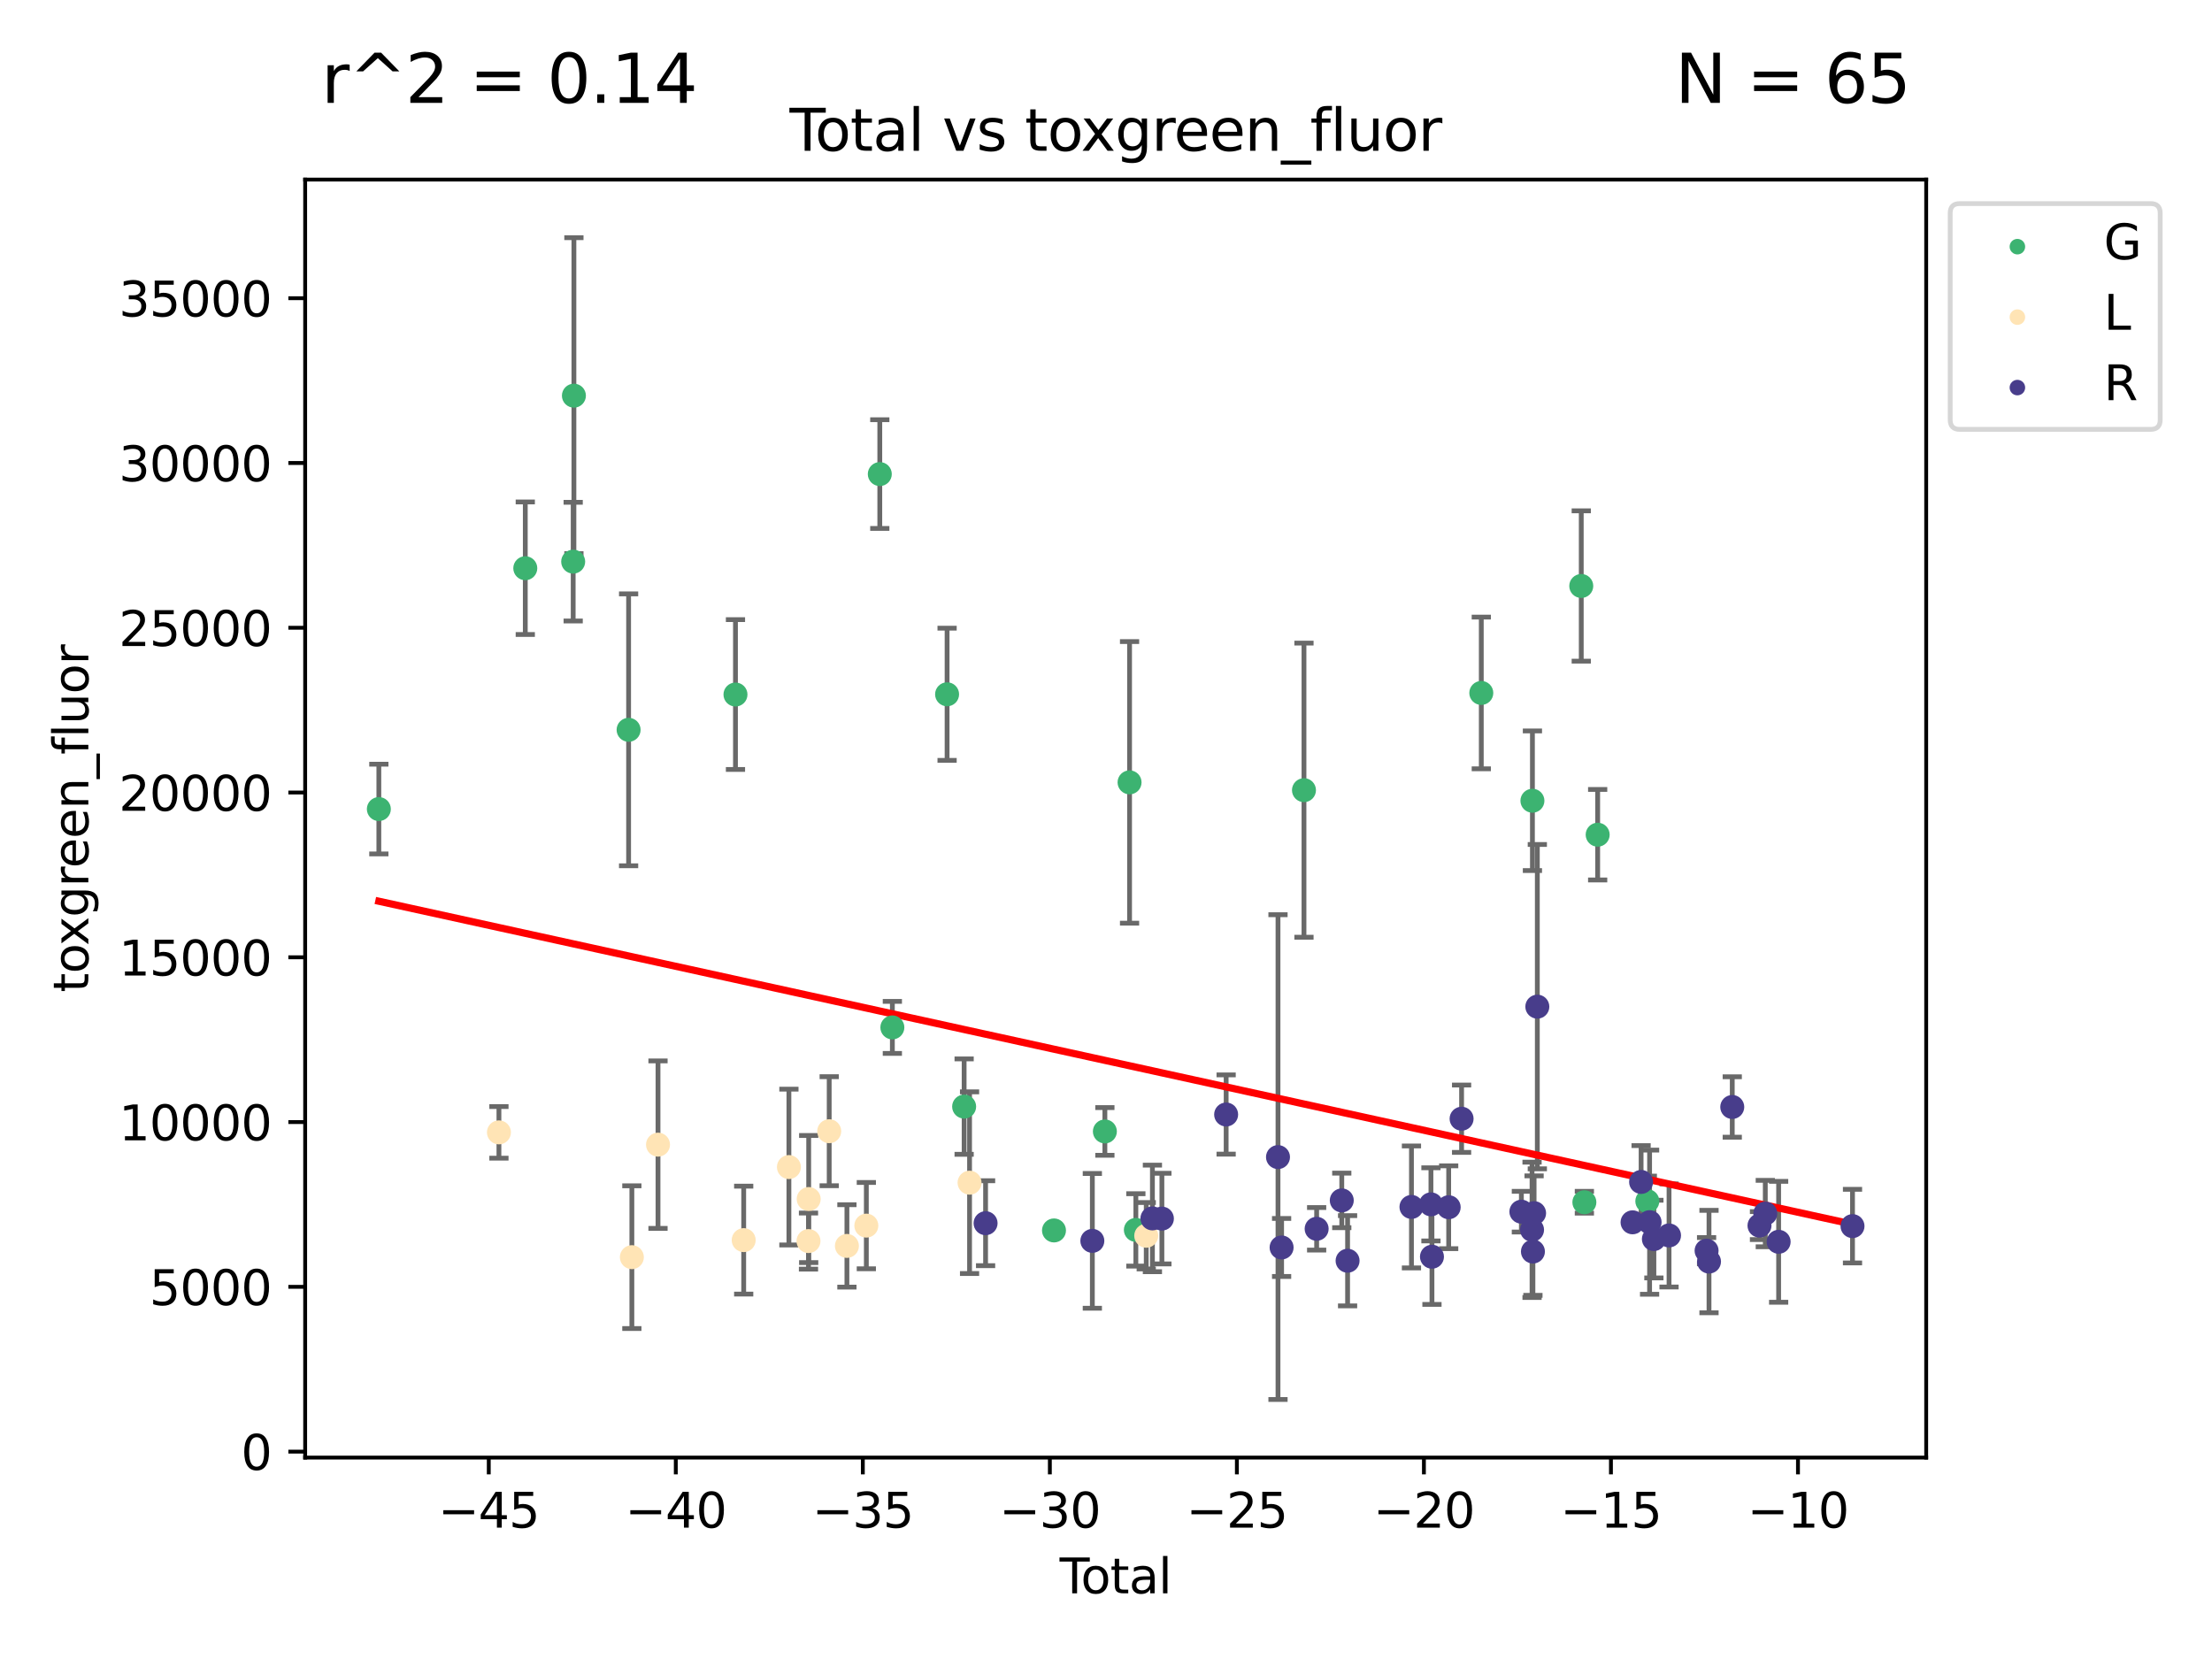 <?xml version="1.0" encoding="utf-8" standalone="no"?>
<!DOCTYPE svg PUBLIC "-//W3C//DTD SVG 1.1//EN"
  "http://www.w3.org/Graphics/SVG/1.1/DTD/svg11.dtd">
<svg xmlns:xlink="http://www.w3.org/1999/xlink" width="460.8pt" height="345.6pt" viewBox="0 0 460.8 345.6" xmlns="http://www.w3.org/2000/svg" version="1.1">
 <defs>
  <style type="text/css">*{stroke-linejoin: round; stroke-linecap: butt}</style>
 </defs>
 <g id="figure_1">
  <g id="patch_1">
   <path d="M 0 345.6 
L 460.8 345.6 
L 460.8 0 
L 0 0 
z
" style="fill: #ffffff"/>
  </g>
  <g id="axes_1">
   <g id="patch_2">
    <path d="M 63.571 303.64 
L 401.26 303.64 
L 401.26 37.411 
L 63.571 37.411 
z
" style="fill: #ffffff"/>
   </g>
   <g id="PathCollection_1">
    <defs>
     <path id="me79bb0716b" d="M 0 1.118 
C 0.297 1.118 0.581 1 0.791 0.791 
C 1 0.581 1.118 0.297 1.118 0 
C 1.118 -0.297 1 -0.581 0.791 -0.791 
C 0.581 -1 0.297 -1.118 0 -1.118 
C -0.297 -1.118 -0.581 -1 -0.791 -0.791 
C -1 -0.581 -1.118 -0.297 -1.118 0 
C -1.118 0.297 -1 0.581 -0.791 0.791 
C -0.581 1 -0.297 1.118 0 1.118 
z
" style="stroke: #3cb371"/>
    </defs>
    <g clip-path="url(#pc633eb894c)">
     <use xlink:href="#me79bb0716b" x="78.921" y="168.543" style="fill: #3cb371; stroke: #3cb371"/>
     <use xlink:href="#me79bb0716b" x="109.427" y="118.372" style="fill: #3cb371; stroke: #3cb371"/>
     <use xlink:href="#me79bb0716b" x="119.404" y="116.998" style="fill: #3cb371; stroke: #3cb371"/>
     <use xlink:href="#me79bb0716b" x="119.556" y="82.424" style="fill: #3cb371; stroke: #3cb371"/>
     <use xlink:href="#me79bb0716b" x="130.95" y="152.034" style="fill: #3cb371; stroke: #3cb371"/>
     <use xlink:href="#me79bb0716b" x="153.212" y="144.683" style="fill: #3cb371; stroke: #3cb371"/>
     <use xlink:href="#me79bb0716b" x="183.277" y="98.758" style="fill: #3cb371; stroke: #3cb371"/>
     <use xlink:href="#me79bb0716b" x="185.895" y="214.027" style="fill: #3cb371; stroke: #3cb371"/>
     <use xlink:href="#me79bb0716b" x="197.296" y="144.633" style="fill: #3cb371; stroke: #3cb371"/>
     <use xlink:href="#me79bb0716b" x="200.847" y="230.524" style="fill: #3cb371; stroke: #3cb371"/>
     <use xlink:href="#me79bb0716b" x="219.565" y="256.323" style="fill: #3cb371; stroke: #3cb371"/>
     <use xlink:href="#me79bb0716b" x="230.166" y="235.699" style="fill: #3cb371; stroke: #3cb371"/>
     <use xlink:href="#me79bb0716b" x="235.308" y="162.98" style="fill: #3cb371; stroke: #3cb371"/>
     <use xlink:href="#me79bb0716b" x="236.621" y="256.212" style="fill: #3cb371; stroke: #3cb371"/>
     <use xlink:href="#me79bb0716b" x="271.641" y="164.607" style="fill: #3cb371; stroke: #3cb371"/>
     <use xlink:href="#me79bb0716b" x="308.58" y="144.354" style="fill: #3cb371; stroke: #3cb371"/>
     <use xlink:href="#me79bb0716b" x="319.232" y="166.808" style="fill: #3cb371; stroke: #3cb371"/>
     <use xlink:href="#me79bb0716b" x="329.405" y="122.07" style="fill: #3cb371; stroke: #3cb371"/>
     <use xlink:href="#me79bb0716b" x="330.054" y="250.45" style="fill: #3cb371; stroke: #3cb371"/>
     <use xlink:href="#me79bb0716b" x="332.824" y="173.884" style="fill: #3cb371; stroke: #3cb371"/>
     <use xlink:href="#me79bb0716b" x="343.167" y="250.223" style="fill: #3cb371; stroke: #3cb371"/>
    </g>
   </g>
   <g id="PathCollection_2">
    <defs>
     <path id="m43006d1c3d" d="M 0 1.118 
C 0.297 1.118 0.581 1 0.791 0.791 
C 1 0.581 1.118 0.297 1.118 0 
C 1.118 -0.297 1 -0.581 0.791 -0.791 
C 0.581 -1 0.297 -1.118 0 -1.118 
C -0.297 -1.118 -0.581 -1 -0.791 -0.791 
C -1 -0.581 -1.118 -0.297 -1.118 0 
C -1.118 0.297 -1 0.581 -0.791 0.791 
C -0.581 1 -0.297 1.118 0 1.118 
z
" style="stroke: #ffe4b5"/>
    </defs>
    <g clip-path="url(#pc633eb894c)">
     <use xlink:href="#m43006d1c3d" x="103.936" y="235.893" style="fill: #ffe4b5; stroke: #ffe4b5"/>
     <use xlink:href="#m43006d1c3d" x="131.628" y="261.891" style="fill: #ffe4b5; stroke: #ffe4b5"/>
     <use xlink:href="#m43006d1c3d" x="137.075" y="238.451" style="fill: #ffe4b5; stroke: #ffe4b5"/>
     <use xlink:href="#m43006d1c3d" x="154.925" y="258.339" style="fill: #ffe4b5; stroke: #ffe4b5"/>
     <use xlink:href="#m43006d1c3d" x="164.345" y="243.121" style="fill: #ffe4b5; stroke: #ffe4b5"/>
     <use xlink:href="#m43006d1c3d" x="168.423" y="258.537" style="fill: #ffe4b5; stroke: #ffe4b5"/>
     <use xlink:href="#m43006d1c3d" x="168.465" y="249.782" style="fill: #ffe4b5; stroke: #ffe4b5"/>
     <use xlink:href="#m43006d1c3d" x="172.738" y="235.653" style="fill: #ffe4b5; stroke: #ffe4b5"/>
     <use xlink:href="#m43006d1c3d" x="176.427" y="259.547" style="fill: #ffe4b5; stroke: #ffe4b5"/>
     <use xlink:href="#m43006d1c3d" x="180.473" y="255.319" style="fill: #ffe4b5; stroke: #ffe4b5"/>
     <use xlink:href="#m43006d1c3d" x="201.977" y="246.374" style="fill: #ffe4b5; stroke: #ffe4b5"/>
     <use xlink:href="#m43006d1c3d" x="238.782" y="257.428" style="fill: #ffe4b5; stroke: #ffe4b5"/>
    </g>
   </g>
   <g id="PathCollection_3">
    <defs>
     <path id="m0d16021d77" d="M 0 1.118 
C 0.297 1.118 0.581 1 0.791 0.791 
C 1 0.581 1.118 0.297 1.118 0 
C 1.118 -0.297 1 -0.581 0.791 -0.791 
C 0.581 -1 0.297 -1.118 0 -1.118 
C -0.297 -1.118 -0.581 -1 -0.791 -0.791 
C -1 -0.581 -1.118 -0.297 -1.118 0 
C -1.118 0.297 -1 0.581 -0.791 0.791 
C -0.581 1 -0.297 1.118 0 1.118 
z
" style="stroke: #483d8b"/>
    </defs>
    <g clip-path="url(#pc633eb894c)">
     <use xlink:href="#m0d16021d77" x="205.315" y="254.815" style="fill: #483d8b; stroke: #483d8b"/>
     <use xlink:href="#m0d16021d77" x="227.555" y="258.494" style="fill: #483d8b; stroke: #483d8b"/>
     <use xlink:href="#m0d16021d77" x="240.069" y="253.816" style="fill: #483d8b; stroke: #483d8b"/>
     <use xlink:href="#m0d16021d77" x="242.044" y="253.855" style="fill: #483d8b; stroke: #483d8b"/>
     <use xlink:href="#m0d16021d77" x="255.427" y="232.173" style="fill: #483d8b; stroke: #483d8b"/>
     <use xlink:href="#m0d16021d77" x="266.23" y="241.043" style="fill: #483d8b; stroke: #483d8b"/>
     <use xlink:href="#m0d16021d77" x="266.981" y="259.871" style="fill: #483d8b; stroke: #483d8b"/>
     <use xlink:href="#m0d16021d77" x="274.281" y="255.983" style="fill: #483d8b; stroke: #483d8b"/>
     <use xlink:href="#m0d16021d77" x="279.516" y="250.067" style="fill: #483d8b; stroke: #483d8b"/>
     <use xlink:href="#m0d16021d77" x="280.727" y="262.636" style="fill: #483d8b; stroke: #483d8b"/>
     <use xlink:href="#m0d16021d77" x="294.033" y="251.426" style="fill: #483d8b; stroke: #483d8b"/>
     <use xlink:href="#m0d16021d77" x="298.092" y="250.888" style="fill: #483d8b; stroke: #483d8b"/>
     <use xlink:href="#m0d16021d77" x="298.304" y="261.799" style="fill: #483d8b; stroke: #483d8b"/>
     <use xlink:href="#m0d16021d77" x="301.787" y="251.489" style="fill: #483d8b; stroke: #483d8b"/>
     <use xlink:href="#m0d16021d77" x="304.476" y="233.05" style="fill: #483d8b; stroke: #483d8b"/>
     <use xlink:href="#m0d16021d77" x="316.931" y="252.415" style="fill: #483d8b; stroke: #483d8b"/>
     <use xlink:href="#m0d16021d77" x="319.154" y="256.195" style="fill: #483d8b; stroke: #483d8b"/>
     <use xlink:href="#m0d16021d77" x="319.337" y="260.721" style="fill: #483d8b; stroke: #483d8b"/>
     <use xlink:href="#m0d16021d77" x="319.579" y="252.72" style="fill: #483d8b; stroke: #483d8b"/>
     <use xlink:href="#m0d16021d77" x="320.254" y="209.705" style="fill: #483d8b; stroke: #483d8b"/>
     <use xlink:href="#m0d16021d77" x="340.091" y="254.631" style="fill: #483d8b; stroke: #483d8b"/>
     <use xlink:href="#m0d16021d77" x="341.871" y="246.219" style="fill: #483d8b; stroke: #483d8b"/>
     <use xlink:href="#m0d16021d77" x="343.64" y="254.602" style="fill: #483d8b; stroke: #483d8b"/>
     <use xlink:href="#m0d16021d77" x="344.535" y="258.119" style="fill: #483d8b; stroke: #483d8b"/>
     <use xlink:href="#m0d16021d77" x="347.691" y="257.365" style="fill: #483d8b; stroke: #483d8b"/>
     <use xlink:href="#m0d16021d77" x="355.513" y="260.54" style="fill: #483d8b; stroke: #483d8b"/>
     <use xlink:href="#m0d16021d77" x="356.017" y="262.809" style="fill: #483d8b; stroke: #483d8b"/>
     <use xlink:href="#m0d16021d77" x="360.861" y="230.605" style="fill: #483d8b; stroke: #483d8b"/>
     <use xlink:href="#m0d16021d77" x="366.534" y="255.312" style="fill: #483d8b; stroke: #483d8b"/>
     <use xlink:href="#m0d16021d77" x="367.742" y="252.806" style="fill: #483d8b; stroke: #483d8b"/>
     <use xlink:href="#m0d16021d77" x="370.523" y="258.69" style="fill: #483d8b; stroke: #483d8b"/>
     <use xlink:href="#m0d16021d77" x="385.911" y="255.424" style="fill: #483d8b; stroke: #483d8b"/>
    </g>
   </g>
   <g id="matplotlib.axis_1">
    <g id="xtick_1">
     <g id="line2d_1">
      <defs>
       <path id="m968294a62c" d="M 0 0 
L 0 3.5 
" style="stroke: #000000; stroke-width: 0.8"/>
      </defs>
      <g>
       <use xlink:href="#m968294a62c" x="101.818" y="303.64" style="stroke: #000000; stroke-width: 0.8"/>
      </g>
     </g>
     <g id="text_1">
      <!-- −45 -->
      <g transform="translate(91.266 318.238)scale(0.1 -0.1)">
       <defs>
        <path id="DejaVuSans-2212" d="M 678 2272 
L 4684 2272 
L 4684 1741 
L 678 1741 
L 678 2272 
z
" transform="scale(0.016)"/>
        <path id="DejaVuSans-34" d="M 2419 4116 
L 825 1625 
L 2419 1625 
L 2419 4116 
z
M 2253 4666 
L 3047 4666 
L 3047 1625 
L 3713 1625 
L 3713 1100 
L 3047 1100 
L 3047 0 
L 2419 0 
L 2419 1100 
L 313 1100 
L 313 1709 
L 2253 4666 
z
" transform="scale(0.016)"/>
        <path id="DejaVuSans-35" d="M 691 4666 
L 3169 4666 
L 3169 4134 
L 1269 4134 
L 1269 2991 
Q 1406 3038 1543 3061 
Q 1681 3084 1819 3084 
Q 2600 3084 3056 2656 
Q 3513 2228 3513 1497 
Q 3513 744 3044 326 
Q 2575 -91 1722 -91 
Q 1428 -91 1123 -41 
Q 819 9 494 109 
L 494 744 
Q 775 591 1075 516 
Q 1375 441 1709 441 
Q 2250 441 2565 725 
Q 2881 1009 2881 1497 
Q 2881 1984 2565 2268 
Q 2250 2553 1709 2553 
Q 1456 2553 1204 2497 
Q 953 2441 691 2322 
L 691 4666 
z
" transform="scale(0.016)"/>
       </defs>
       <use xlink:href="#DejaVuSans-2212"/>
       <use xlink:href="#DejaVuSans-34" x="83.789"/>
       <use xlink:href="#DejaVuSans-35" x="147.412"/>
      </g>
     </g>
    </g>
    <g id="xtick_2">
     <g id="line2d_2">
      <g>
       <use xlink:href="#m968294a62c" x="140.78" y="303.64" style="stroke: #000000; stroke-width: 0.8"/>
      </g>
     </g>
     <g id="text_2">
      <!-- −40 -->
      <g transform="translate(130.227 318.238)scale(0.1 -0.1)">
       <defs>
        <path id="DejaVuSans-30" d="M 2034 4250 
Q 1547 4250 1301 3770 
Q 1056 3291 1056 2328 
Q 1056 1369 1301 889 
Q 1547 409 2034 409 
Q 2525 409 2770 889 
Q 3016 1369 3016 2328 
Q 3016 3291 2770 3770 
Q 2525 4250 2034 4250 
z
M 2034 4750 
Q 2819 4750 3233 4129 
Q 3647 3509 3647 2328 
Q 3647 1150 3233 529 
Q 2819 -91 2034 -91 
Q 1250 -91 836 529 
Q 422 1150 422 2328 
Q 422 3509 836 4129 
Q 1250 4750 2034 4750 
z
" transform="scale(0.016)"/>
       </defs>
       <use xlink:href="#DejaVuSans-2212"/>
       <use xlink:href="#DejaVuSans-34" x="83.789"/>
       <use xlink:href="#DejaVuSans-30" x="147.412"/>
      </g>
     </g>
    </g>
    <g id="xtick_3">
     <g id="line2d_3">
      <g>
       <use xlink:href="#m968294a62c" x="179.742" y="303.64" style="stroke: #000000; stroke-width: 0.8"/>
      </g>
     </g>
     <g id="text_3">
      <!-- −35 -->
      <g transform="translate(169.189 318.238)scale(0.1 -0.1)">
       <defs>
        <path id="DejaVuSans-33" d="M 2597 2516 
Q 3050 2419 3304 2112 
Q 3559 1806 3559 1356 
Q 3559 666 3084 287 
Q 2609 -91 1734 -91 
Q 1441 -91 1130 -33 
Q 819 25 488 141 
L 488 750 
Q 750 597 1062 519 
Q 1375 441 1716 441 
Q 2309 441 2620 675 
Q 2931 909 2931 1356 
Q 2931 1769 2642 2001 
Q 2353 2234 1838 2234 
L 1294 2234 
L 1294 2753 
L 1863 2753 
Q 2328 2753 2575 2939 
Q 2822 3125 2822 3475 
Q 2822 3834 2567 4026 
Q 2313 4219 1838 4219 
Q 1578 4219 1281 4162 
Q 984 4106 628 3988 
L 628 4550 
Q 988 4650 1302 4700 
Q 1616 4750 1894 4750 
Q 2613 4750 3031 4423 
Q 3450 4097 3450 3541 
Q 3450 3153 3228 2886 
Q 3006 2619 2597 2516 
z
" transform="scale(0.016)"/>
       </defs>
       <use xlink:href="#DejaVuSans-2212"/>
       <use xlink:href="#DejaVuSans-33" x="83.789"/>
       <use xlink:href="#DejaVuSans-35" x="147.412"/>
      </g>
     </g>
    </g>
    <g id="xtick_4">
     <g id="line2d_4">
      <g>
       <use xlink:href="#m968294a62c" x="218.704" y="303.64" style="stroke: #000000; stroke-width: 0.8"/>
      </g>
     </g>
     <g id="text_4">
      <!-- −30 -->
      <g transform="translate(208.151 318.238)scale(0.1 -0.1)">
       <use xlink:href="#DejaVuSans-2212"/>
       <use xlink:href="#DejaVuSans-33" x="83.789"/>
       <use xlink:href="#DejaVuSans-30" x="147.412"/>
      </g>
     </g>
    </g>
    <g id="xtick_5">
     <g id="line2d_5">
      <g>
       <use xlink:href="#m968294a62c" x="257.665" y="303.64" style="stroke: #000000; stroke-width: 0.8"/>
      </g>
     </g>
     <g id="text_5">
      <!-- −25 -->
      <g transform="translate(247.113 318.238)scale(0.1 -0.1)">
       <defs>
        <path id="DejaVuSans-32" d="M 1228 531 
L 3431 531 
L 3431 0 
L 469 0 
L 469 531 
Q 828 903 1448 1529 
Q 2069 2156 2228 2338 
Q 2531 2678 2651 2914 
Q 2772 3150 2772 3378 
Q 2772 3750 2511 3984 
Q 2250 4219 1831 4219 
Q 1534 4219 1204 4116 
Q 875 4013 500 3803 
L 500 4441 
Q 881 4594 1212 4672 
Q 1544 4750 1819 4750 
Q 2544 4750 2975 4387 
Q 3406 4025 3406 3419 
Q 3406 3131 3298 2873 
Q 3191 2616 2906 2266 
Q 2828 2175 2409 1742 
Q 1991 1309 1228 531 
z
" transform="scale(0.016)"/>
       </defs>
       <use xlink:href="#DejaVuSans-2212"/>
       <use xlink:href="#DejaVuSans-32" x="83.789"/>
       <use xlink:href="#DejaVuSans-35" x="147.412"/>
      </g>
     </g>
    </g>
    <g id="xtick_6">
     <g id="line2d_6">
      <g>
       <use xlink:href="#m968294a62c" x="296.627" y="303.64" style="stroke: #000000; stroke-width: 0.8"/>
      </g>
     </g>
     <g id="text_6">
      <!-- −20 -->
      <g transform="translate(286.075 318.238)scale(0.1 -0.1)">
       <use xlink:href="#DejaVuSans-2212"/>
       <use xlink:href="#DejaVuSans-32" x="83.789"/>
       <use xlink:href="#DejaVuSans-30" x="147.412"/>
      </g>
     </g>
    </g>
    <g id="xtick_7">
     <g id="line2d_7">
      <g>
       <use xlink:href="#m968294a62c" x="335.589" y="303.64" style="stroke: #000000; stroke-width: 0.8"/>
      </g>
     </g>
     <g id="text_7">
      <!-- −15 -->
      <g transform="translate(325.037 318.238)scale(0.1 -0.1)">
       <defs>
        <path id="DejaVuSans-31" d="M 794 531 
L 1825 531 
L 1825 4091 
L 703 3866 
L 703 4441 
L 1819 4666 
L 2450 4666 
L 2450 531 
L 3481 531 
L 3481 0 
L 794 0 
L 794 531 
z
" transform="scale(0.016)"/>
       </defs>
       <use xlink:href="#DejaVuSans-2212"/>
       <use xlink:href="#DejaVuSans-31" x="83.789"/>
       <use xlink:href="#DejaVuSans-35" x="147.412"/>
      </g>
     </g>
    </g>
    <g id="xtick_8">
     <g id="line2d_8">
      <g>
       <use xlink:href="#m968294a62c" x="374.551" y="303.64" style="stroke: #000000; stroke-width: 0.8"/>
      </g>
     </g>
     <g id="text_8">
      <!-- −10 -->
      <g transform="translate(363.999 318.238)scale(0.1 -0.1)">
       <use xlink:href="#DejaVuSans-2212"/>
       <use xlink:href="#DejaVuSans-31" x="83.789"/>
       <use xlink:href="#DejaVuSans-30" x="147.412"/>
      </g>
     </g>
    </g>
    <g id="text_9">
     <!-- Total -->
     <g transform="translate(220.739 331.917)scale(0.1 -0.1)">
      <defs>
       <path id="DejaVuSans-54" d="M -19 4666 
L 3928 4666 
L 3928 4134 
L 2272 4134 
L 2272 0 
L 1638 0 
L 1638 4134 
L -19 4134 
L -19 4666 
z
" transform="scale(0.016)"/>
       <path id="DejaVuSans-6f" d="M 1959 3097 
Q 1497 3097 1228 2736 
Q 959 2375 959 1747 
Q 959 1119 1226 758 
Q 1494 397 1959 397 
Q 2419 397 2687 759 
Q 2956 1122 2956 1747 
Q 2956 2369 2687 2733 
Q 2419 3097 1959 3097 
z
M 1959 3584 
Q 2709 3584 3137 3096 
Q 3566 2609 3566 1747 
Q 3566 888 3137 398 
Q 2709 -91 1959 -91 
Q 1206 -91 779 398 
Q 353 888 353 1747 
Q 353 2609 779 3096 
Q 1206 3584 1959 3584 
z
" transform="scale(0.016)"/>
       <path id="DejaVuSans-74" d="M 1172 4494 
L 1172 3500 
L 2356 3500 
L 2356 3053 
L 1172 3053 
L 1172 1153 
Q 1172 725 1289 603 
Q 1406 481 1766 481 
L 2356 481 
L 2356 0 
L 1766 0 
Q 1100 0 847 248 
Q 594 497 594 1153 
L 594 3053 
L 172 3053 
L 172 3500 
L 594 3500 
L 594 4494 
L 1172 4494 
z
" transform="scale(0.016)"/>
       <path id="DejaVuSans-61" d="M 2194 1759 
Q 1497 1759 1228 1600 
Q 959 1441 959 1056 
Q 959 750 1161 570 
Q 1363 391 1709 391 
Q 2188 391 2477 730 
Q 2766 1069 2766 1631 
L 2766 1759 
L 2194 1759 
z
M 3341 1997 
L 3341 0 
L 2766 0 
L 2766 531 
Q 2569 213 2275 61 
Q 1981 -91 1556 -91 
Q 1019 -91 701 211 
Q 384 513 384 1019 
Q 384 1609 779 1909 
Q 1175 2209 1959 2209 
L 2766 2209 
L 2766 2266 
Q 2766 2663 2505 2880 
Q 2244 3097 1772 3097 
Q 1472 3097 1187 3025 
Q 903 2953 641 2809 
L 641 3341 
Q 956 3463 1253 3523 
Q 1550 3584 1831 3584 
Q 2591 3584 2966 3190 
Q 3341 2797 3341 1997 
z
" transform="scale(0.016)"/>
       <path id="DejaVuSans-6c" d="M 603 4863 
L 1178 4863 
L 1178 0 
L 603 0 
L 603 4863 
z
" transform="scale(0.016)"/>
      </defs>
      <use xlink:href="#DejaVuSans-54"/>
      <use xlink:href="#DejaVuSans-6f" x="44.084"/>
      <use xlink:href="#DejaVuSans-74" x="105.266"/>
      <use xlink:href="#DejaVuSans-61" x="144.475"/>
      <use xlink:href="#DejaVuSans-6c" x="205.754"/>
     </g>
    </g>
   </g>
   <g id="matplotlib.axis_2">
    <g id="ytick_1">
     <g id="line2d_9">
      <defs>
       <path id="m4e061fbdfd" d="M 0 0 
L -3.5 0 
" style="stroke: #000000; stroke-width: 0.8"/>
      </defs>
      <g>
       <use xlink:href="#m4e061fbdfd" x="63.571" y="302.397" style="stroke: #000000; stroke-width: 0.8"/>
      </g>
     </g>
     <g id="text_10">
      <!-- 0 -->
      <g transform="translate(50.209 306.196)scale(0.1 -0.1)">
       <use xlink:href="#DejaVuSans-30"/>
      </g>
     </g>
    </g>
    <g id="ytick_2">
     <g id="line2d_10">
      <g>
       <use xlink:href="#m4e061fbdfd" x="63.571" y="268.072" style="stroke: #000000; stroke-width: 0.8"/>
      </g>
     </g>
     <g id="text_11">
      <!-- 5000 -->
      <g transform="translate(31.121 271.872)scale(0.1 -0.1)">
       <use xlink:href="#DejaVuSans-35"/>
       <use xlink:href="#DejaVuSans-30" x="63.623"/>
       <use xlink:href="#DejaVuSans-30" x="127.246"/>
       <use xlink:href="#DejaVuSans-30" x="190.869"/>
      </g>
     </g>
    </g>
    <g id="ytick_3">
     <g id="line2d_11">
      <g>
       <use xlink:href="#m4e061fbdfd" x="63.571" y="233.748" style="stroke: #000000; stroke-width: 0.8"/>
      </g>
     </g>
     <g id="text_12">
      <!-- 10000 -->
      <g transform="translate(24.759 237.547)scale(0.1 -0.1)">
       <use xlink:href="#DejaVuSans-31"/>
       <use xlink:href="#DejaVuSans-30" x="63.623"/>
       <use xlink:href="#DejaVuSans-30" x="127.246"/>
       <use xlink:href="#DejaVuSans-30" x="190.869"/>
       <use xlink:href="#DejaVuSans-30" x="254.492"/>
      </g>
     </g>
    </g>
    <g id="ytick_4">
     <g id="line2d_12">
      <g>
       <use xlink:href="#m4e061fbdfd" x="63.571" y="199.423" style="stroke: #000000; stroke-width: 0.8"/>
      </g>
     </g>
     <g id="text_13">
      <!-- 15000 -->
      <g transform="translate(24.759 203.222)scale(0.1 -0.1)">
       <use xlink:href="#DejaVuSans-31"/>
       <use xlink:href="#DejaVuSans-35" x="63.623"/>
       <use xlink:href="#DejaVuSans-30" x="127.246"/>
       <use xlink:href="#DejaVuSans-30" x="190.869"/>
       <use xlink:href="#DejaVuSans-30" x="254.492"/>
      </g>
     </g>
    </g>
    <g id="ytick_5">
     <g id="line2d_13">
      <g>
       <use xlink:href="#m4e061fbdfd" x="63.571" y="165.098" style="stroke: #000000; stroke-width: 0.8"/>
      </g>
     </g>
     <g id="text_14">
      <!-- 20000 -->
      <g transform="translate(24.759 168.898)scale(0.1 -0.1)">
       <use xlink:href="#DejaVuSans-32"/>
       <use xlink:href="#DejaVuSans-30" x="63.623"/>
       <use xlink:href="#DejaVuSans-30" x="127.246"/>
       <use xlink:href="#DejaVuSans-30" x="190.869"/>
       <use xlink:href="#DejaVuSans-30" x="254.492"/>
      </g>
     </g>
    </g>
    <g id="ytick_6">
     <g id="line2d_14">
      <g>
       <use xlink:href="#m4e061fbdfd" x="63.571" y="130.774" style="stroke: #000000; stroke-width: 0.8"/>
      </g>
     </g>
     <g id="text_15">
      <!-- 25000 -->
      <g transform="translate(24.759 134.573)scale(0.1 -0.1)">
       <use xlink:href="#DejaVuSans-32"/>
       <use xlink:href="#DejaVuSans-35" x="63.623"/>
       <use xlink:href="#DejaVuSans-30" x="127.246"/>
       <use xlink:href="#DejaVuSans-30" x="190.869"/>
       <use xlink:href="#DejaVuSans-30" x="254.492"/>
      </g>
     </g>
    </g>
    <g id="ytick_7">
     <g id="line2d_15">
      <g>
       <use xlink:href="#m4e061fbdfd" x="63.571" y="96.449" style="stroke: #000000; stroke-width: 0.8"/>
      </g>
     </g>
     <g id="text_16">
      <!-- 30000 -->
      <g transform="translate(24.759 100.248)scale(0.1 -0.1)">
       <use xlink:href="#DejaVuSans-33"/>
       <use xlink:href="#DejaVuSans-30" x="63.623"/>
       <use xlink:href="#DejaVuSans-30" x="127.246"/>
       <use xlink:href="#DejaVuSans-30" x="190.869"/>
       <use xlink:href="#DejaVuSans-30" x="254.492"/>
      </g>
     </g>
    </g>
    <g id="ytick_8">
     <g id="line2d_16">
      <g>
       <use xlink:href="#m4e061fbdfd" x="63.571" y="62.124" style="stroke: #000000; stroke-width: 0.8"/>
      </g>
     </g>
     <g id="text_17">
      <!-- 35000 -->
      <g transform="translate(24.759 65.923)scale(0.1 -0.1)">
       <use xlink:href="#DejaVuSans-33"/>
       <use xlink:href="#DejaVuSans-35" x="63.623"/>
       <use xlink:href="#DejaVuSans-30" x="127.246"/>
       <use xlink:href="#DejaVuSans-30" x="190.869"/>
       <use xlink:href="#DejaVuSans-30" x="254.492"/>
      </g>
     </g>
    </g>
    <g id="text_18">
     <!-- toxgreen_fluor -->
     <g transform="translate(18.401 206.72)rotate(-90)scale(0.1 -0.1)">
      <defs>
       <path id="DejaVuSans-78" d="M 3513 3500 
L 2247 1797 
L 3578 0 
L 2900 0 
L 1881 1375 
L 863 0 
L 184 0 
L 1544 1831 
L 300 3500 
L 978 3500 
L 1906 2253 
L 2834 3500 
L 3513 3500 
z
" transform="scale(0.016)"/>
       <path id="DejaVuSans-67" d="M 2906 1791 
Q 2906 2416 2648 2759 
Q 2391 3103 1925 3103 
Q 1463 3103 1205 2759 
Q 947 2416 947 1791 
Q 947 1169 1205 825 
Q 1463 481 1925 481 
Q 2391 481 2648 825 
Q 2906 1169 2906 1791 
z
M 3481 434 
Q 3481 -459 3084 -895 
Q 2688 -1331 1869 -1331 
Q 1566 -1331 1297 -1286 
Q 1028 -1241 775 -1147 
L 775 -588 
Q 1028 -725 1275 -790 
Q 1522 -856 1778 -856 
Q 2344 -856 2625 -561 
Q 2906 -266 2906 331 
L 2906 616 
Q 2728 306 2450 153 
Q 2172 0 1784 0 
Q 1141 0 747 490 
Q 353 981 353 1791 
Q 353 2603 747 3093 
Q 1141 3584 1784 3584 
Q 2172 3584 2450 3431 
Q 2728 3278 2906 2969 
L 2906 3500 
L 3481 3500 
L 3481 434 
z
" transform="scale(0.016)"/>
       <path id="DejaVuSans-72" d="M 2631 2963 
Q 2534 3019 2420 3045 
Q 2306 3072 2169 3072 
Q 1681 3072 1420 2755 
Q 1159 2438 1159 1844 
L 1159 0 
L 581 0 
L 581 3500 
L 1159 3500 
L 1159 2956 
Q 1341 3275 1631 3429 
Q 1922 3584 2338 3584 
Q 2397 3584 2469 3576 
Q 2541 3569 2628 3553 
L 2631 2963 
z
" transform="scale(0.016)"/>
       <path id="DejaVuSans-65" d="M 3597 1894 
L 3597 1613 
L 953 1613 
Q 991 1019 1311 708 
Q 1631 397 2203 397 
Q 2534 397 2845 478 
Q 3156 559 3463 722 
L 3463 178 
Q 3153 47 2828 -22 
Q 2503 -91 2169 -91 
Q 1331 -91 842 396 
Q 353 884 353 1716 
Q 353 2575 817 3079 
Q 1281 3584 2069 3584 
Q 2775 3584 3186 3129 
Q 3597 2675 3597 1894 
z
M 3022 2063 
Q 3016 2534 2758 2815 
Q 2500 3097 2075 3097 
Q 1594 3097 1305 2825 
Q 1016 2553 972 2059 
L 3022 2063 
z
" transform="scale(0.016)"/>
       <path id="DejaVuSans-6e" d="M 3513 2113 
L 3513 0 
L 2938 0 
L 2938 2094 
Q 2938 2591 2744 2837 
Q 2550 3084 2163 3084 
Q 1697 3084 1428 2787 
Q 1159 2491 1159 1978 
L 1159 0 
L 581 0 
L 581 3500 
L 1159 3500 
L 1159 2956 
Q 1366 3272 1645 3428 
Q 1925 3584 2291 3584 
Q 2894 3584 3203 3211 
Q 3513 2838 3513 2113 
z
" transform="scale(0.016)"/>
       <path id="DejaVuSans-5f" d="M 3263 -1063 
L 3263 -1509 
L -63 -1509 
L -63 -1063 
L 3263 -1063 
z
" transform="scale(0.016)"/>
       <path id="DejaVuSans-66" d="M 2375 4863 
L 2375 4384 
L 1825 4384 
Q 1516 4384 1395 4259 
Q 1275 4134 1275 3809 
L 1275 3500 
L 2222 3500 
L 2222 3053 
L 1275 3053 
L 1275 0 
L 697 0 
L 697 3053 
L 147 3053 
L 147 3500 
L 697 3500 
L 697 3744 
Q 697 4328 969 4595 
Q 1241 4863 1831 4863 
L 2375 4863 
z
" transform="scale(0.016)"/>
       <path id="DejaVuSans-75" d="M 544 1381 
L 544 3500 
L 1119 3500 
L 1119 1403 
Q 1119 906 1312 657 
Q 1506 409 1894 409 
Q 2359 409 2629 706 
Q 2900 1003 2900 1516 
L 2900 3500 
L 3475 3500 
L 3475 0 
L 2900 0 
L 2900 538 
Q 2691 219 2414 64 
Q 2138 -91 1772 -91 
Q 1169 -91 856 284 
Q 544 659 544 1381 
z
M 1991 3584 
L 1991 3584 
z
" transform="scale(0.016)"/>
      </defs>
      <use xlink:href="#DejaVuSans-74"/>
      <use xlink:href="#DejaVuSans-6f" x="39.209"/>
      <use xlink:href="#DejaVuSans-78" x="97.266"/>
      <use xlink:href="#DejaVuSans-67" x="156.445"/>
      <use xlink:href="#DejaVuSans-72" x="219.922"/>
      <use xlink:href="#DejaVuSans-65" x="258.785"/>
      <use xlink:href="#DejaVuSans-65" x="320.309"/>
      <use xlink:href="#DejaVuSans-6e" x="381.832"/>
      <use xlink:href="#DejaVuSans-5f" x="445.211"/>
      <use xlink:href="#DejaVuSans-66" x="495.211"/>
      <use xlink:href="#DejaVuSans-6c" x="530.416"/>
      <use xlink:href="#DejaVuSans-75" x="558.199"/>
      <use xlink:href="#DejaVuSans-6f" x="621.578"/>
      <use xlink:href="#DejaVuSans-72" x="682.76"/>
     </g>
    </g>
   </g>
   <g id="LineCollection_1">
    <path d="M 78.921 177.89 
L 78.921 159.196 
" clip-path="url(#pc633eb894c)" style="fill: none; stroke: #696969"/>
    <path d="M 109.427 132.18 
L 109.427 104.564 
" clip-path="url(#pc633eb894c)" style="fill: none; stroke: #696969"/>
    <path d="M 119.404 129.362 
L 119.404 104.635 
" clip-path="url(#pc633eb894c)" style="fill: none; stroke: #696969"/>
    <path d="M 119.556 115.336 
L 119.556 49.513 
" clip-path="url(#pc633eb894c)" style="fill: none; stroke: #696969"/>
    <path d="M 130.95 180.355 
L 130.95 123.714 
" clip-path="url(#pc633eb894c)" style="fill: none; stroke: #696969"/>
    <path d="M 153.212 160.29 
L 153.212 129.076 
" clip-path="url(#pc633eb894c)" style="fill: none; stroke: #696969"/>
    <path d="M 183.277 110.078 
L 183.277 87.438 
" clip-path="url(#pc633eb894c)" style="fill: none; stroke: #696969"/>
    <path d="M 185.895 219.448 
L 185.895 208.605 
" clip-path="url(#pc633eb894c)" style="fill: none; stroke: #696969"/>
    <path d="M 197.296 158.402 
L 197.296 130.863 
" clip-path="url(#pc633eb894c)" style="fill: none; stroke: #696969"/>
    <path d="M 200.847 240.462 
L 200.847 220.586 
" clip-path="url(#pc633eb894c)" style="fill: none; stroke: #696969"/>
    <path d="M 219.565 257.177 
L 219.565 255.469 
" clip-path="url(#pc633eb894c)" style="fill: none; stroke: #696969"/>
    <path d="M 230.166 240.667 
L 230.166 230.731 
" clip-path="url(#pc633eb894c)" style="fill: none; stroke: #696969"/>
    <path d="M 235.308 192.313 
L 235.308 133.648 
" clip-path="url(#pc633eb894c)" style="fill: none; stroke: #696969"/>
    <path d="M 236.621 263.751 
L 236.621 248.673 
" clip-path="url(#pc633eb894c)" style="fill: none; stroke: #696969"/>
    <path d="M 271.641 195.243 
L 271.641 133.97 
" clip-path="url(#pc633eb894c)" style="fill: none; stroke: #696969"/>
    <path d="M 308.58 160.154 
L 308.58 128.553 
" clip-path="url(#pc633eb894c)" style="fill: none; stroke: #696969"/>
    <path d="M 319.232 181.349 
L 319.232 152.267 
" clip-path="url(#pc633eb894c)" style="fill: none; stroke: #696969"/>
    <path d="M 329.405 137.727 
L 329.405 106.413 
" clip-path="url(#pc633eb894c)" style="fill: none; stroke: #696969"/>
    <path d="M 330.054 252.724 
L 330.054 248.176 
" clip-path="url(#pc633eb894c)" style="fill: none; stroke: #696969"/>
    <path d="M 332.824 183.314 
L 332.824 164.454 
" clip-path="url(#pc633eb894c)" style="fill: none; stroke: #696969"/>
    <path d="M 343.167 255.445 
L 343.167 245 
" clip-path="url(#pc633eb894c)" style="fill: none; stroke: #696969"/>
   </g>
   <g id="line2d_17">
    <defs>
     <path id="m98630a6eca" d="M 2 0 
L -2 -0 
" style="stroke: #696969"/>
    </defs>
    <g clip-path="url(#pc633eb894c)">
     <use xlink:href="#m98630a6eca" x="78.921" y="177.89" style="fill: #696969; stroke: #696969"/>
     <use xlink:href="#m98630a6eca" x="109.427" y="132.18" style="fill: #696969; stroke: #696969"/>
     <use xlink:href="#m98630a6eca" x="119.404" y="129.362" style="fill: #696969; stroke: #696969"/>
     <use xlink:href="#m98630a6eca" x="119.556" y="115.336" style="fill: #696969; stroke: #696969"/>
     <use xlink:href="#m98630a6eca" x="130.95" y="180.355" style="fill: #696969; stroke: #696969"/>
     <use xlink:href="#m98630a6eca" x="153.212" y="160.29" style="fill: #696969; stroke: #696969"/>
     <use xlink:href="#m98630a6eca" x="183.277" y="110.078" style="fill: #696969; stroke: #696969"/>
     <use xlink:href="#m98630a6eca" x="185.895" y="219.448" style="fill: #696969; stroke: #696969"/>
     <use xlink:href="#m98630a6eca" x="197.296" y="158.402" style="fill: #696969; stroke: #696969"/>
     <use xlink:href="#m98630a6eca" x="200.847" y="240.462" style="fill: #696969; stroke: #696969"/>
     <use xlink:href="#m98630a6eca" x="219.565" y="257.177" style="fill: #696969; stroke: #696969"/>
     <use xlink:href="#m98630a6eca" x="230.166" y="240.667" style="fill: #696969; stroke: #696969"/>
     <use xlink:href="#m98630a6eca" x="235.308" y="192.313" style="fill: #696969; stroke: #696969"/>
     <use xlink:href="#m98630a6eca" x="236.621" y="263.751" style="fill: #696969; stroke: #696969"/>
     <use xlink:href="#m98630a6eca" x="271.641" y="195.243" style="fill: #696969; stroke: #696969"/>
     <use xlink:href="#m98630a6eca" x="308.58" y="160.154" style="fill: #696969; stroke: #696969"/>
     <use xlink:href="#m98630a6eca" x="319.232" y="181.349" style="fill: #696969; stroke: #696969"/>
     <use xlink:href="#m98630a6eca" x="329.405" y="137.727" style="fill: #696969; stroke: #696969"/>
     <use xlink:href="#m98630a6eca" x="330.054" y="252.724" style="fill: #696969; stroke: #696969"/>
     <use xlink:href="#m98630a6eca" x="332.824" y="183.314" style="fill: #696969; stroke: #696969"/>
     <use xlink:href="#m98630a6eca" x="343.167" y="255.445" style="fill: #696969; stroke: #696969"/>
    </g>
   </g>
   <g id="line2d_18">
    <g clip-path="url(#pc633eb894c)">
     <use xlink:href="#m98630a6eca" x="78.921" y="159.196" style="fill: #696969; stroke: #696969"/>
     <use xlink:href="#m98630a6eca" x="109.427" y="104.564" style="fill: #696969; stroke: #696969"/>
     <use xlink:href="#m98630a6eca" x="119.404" y="104.635" style="fill: #696969; stroke: #696969"/>
     <use xlink:href="#m98630a6eca" x="119.556" y="49.513" style="fill: #696969; stroke: #696969"/>
     <use xlink:href="#m98630a6eca" x="130.95" y="123.714" style="fill: #696969; stroke: #696969"/>
     <use xlink:href="#m98630a6eca" x="153.212" y="129.076" style="fill: #696969; stroke: #696969"/>
     <use xlink:href="#m98630a6eca" x="183.277" y="87.438" style="fill: #696969; stroke: #696969"/>
     <use xlink:href="#m98630a6eca" x="185.895" y="208.605" style="fill: #696969; stroke: #696969"/>
     <use xlink:href="#m98630a6eca" x="197.296" y="130.863" style="fill: #696969; stroke: #696969"/>
     <use xlink:href="#m98630a6eca" x="200.847" y="220.586" style="fill: #696969; stroke: #696969"/>
     <use xlink:href="#m98630a6eca" x="219.565" y="255.469" style="fill: #696969; stroke: #696969"/>
     <use xlink:href="#m98630a6eca" x="230.166" y="230.731" style="fill: #696969; stroke: #696969"/>
     <use xlink:href="#m98630a6eca" x="235.308" y="133.648" style="fill: #696969; stroke: #696969"/>
     <use xlink:href="#m98630a6eca" x="236.621" y="248.673" style="fill: #696969; stroke: #696969"/>
     <use xlink:href="#m98630a6eca" x="271.641" y="133.97" style="fill: #696969; stroke: #696969"/>
     <use xlink:href="#m98630a6eca" x="308.58" y="128.553" style="fill: #696969; stroke: #696969"/>
     <use xlink:href="#m98630a6eca" x="319.232" y="152.267" style="fill: #696969; stroke: #696969"/>
     <use xlink:href="#m98630a6eca" x="329.405" y="106.413" style="fill: #696969; stroke: #696969"/>
     <use xlink:href="#m98630a6eca" x="330.054" y="248.176" style="fill: #696969; stroke: #696969"/>
     <use xlink:href="#m98630a6eca" x="332.824" y="164.454" style="fill: #696969; stroke: #696969"/>
     <use xlink:href="#m98630a6eca" x="343.167" y="245" style="fill: #696969; stroke: #696969"/>
    </g>
   </g>
   <g id="LineCollection_2">
    <path d="M 103.936 241.271 
L 103.936 230.515 
" clip-path="url(#pc633eb894c)" style="fill: none; stroke: #696969"/>
    <path d="M 131.628 276.755 
L 131.628 247.027 
" clip-path="url(#pc633eb894c)" style="fill: none; stroke: #696969"/>
    <path d="M 137.075 255.899 
L 137.075 221.003 
" clip-path="url(#pc633eb894c)" style="fill: none; stroke: #696969"/>
    <path d="M 154.925 269.577 
L 154.925 247.101 
" clip-path="url(#pc633eb894c)" style="fill: none; stroke: #696969"/>
    <path d="M 164.345 259.35 
L 164.345 226.892 
" clip-path="url(#pc633eb894c)" style="fill: none; stroke: #696969"/>
    <path d="M 168.423 264.38 
L 168.423 252.693 
" clip-path="url(#pc633eb894c)" style="fill: none; stroke: #696969"/>
    <path d="M 168.465 263.019 
L 168.465 236.545 
" clip-path="url(#pc633eb894c)" style="fill: none; stroke: #696969"/>
    <path d="M 172.738 247.011 
L 172.738 224.294 
" clip-path="url(#pc633eb894c)" style="fill: none; stroke: #696969"/>
    <path d="M 176.427 268.128 
L 176.427 250.966 
" clip-path="url(#pc633eb894c)" style="fill: none; stroke: #696969"/>
    <path d="M 180.473 264.308 
L 180.473 246.33 
" clip-path="url(#pc633eb894c)" style="fill: none; stroke: #696969"/>
    <path d="M 201.977 265.297 
L 201.977 227.452 
" clip-path="url(#pc633eb894c)" style="fill: none; stroke: #696969"/>
    <path d="M 238.782 264.345 
L 238.782 250.512 
" clip-path="url(#pc633eb894c)" style="fill: none; stroke: #696969"/>
   </g>
   <g id="line2d_19">
    <g clip-path="url(#pc633eb894c)">
     <use xlink:href="#m98630a6eca" x="103.936" y="241.271" style="fill: #696969; stroke: #696969"/>
     <use xlink:href="#m98630a6eca" x="131.628" y="276.755" style="fill: #696969; stroke: #696969"/>
     <use xlink:href="#m98630a6eca" x="137.075" y="255.899" style="fill: #696969; stroke: #696969"/>
     <use xlink:href="#m98630a6eca" x="154.925" y="269.577" style="fill: #696969; stroke: #696969"/>
     <use xlink:href="#m98630a6eca" x="164.345" y="259.35" style="fill: #696969; stroke: #696969"/>
     <use xlink:href="#m98630a6eca" x="168.423" y="264.38" style="fill: #696969; stroke: #696969"/>
     <use xlink:href="#m98630a6eca" x="168.465" y="263.019" style="fill: #696969; stroke: #696969"/>
     <use xlink:href="#m98630a6eca" x="172.738" y="247.011" style="fill: #696969; stroke: #696969"/>
     <use xlink:href="#m98630a6eca" x="176.427" y="268.128" style="fill: #696969; stroke: #696969"/>
     <use xlink:href="#m98630a6eca" x="180.473" y="264.308" style="fill: #696969; stroke: #696969"/>
     <use xlink:href="#m98630a6eca" x="201.977" y="265.297" style="fill: #696969; stroke: #696969"/>
     <use xlink:href="#m98630a6eca" x="238.782" y="264.345" style="fill: #696969; stroke: #696969"/>
    </g>
   </g>
   <g id="line2d_20">
    <g clip-path="url(#pc633eb894c)">
     <use xlink:href="#m98630a6eca" x="103.936" y="230.515" style="fill: #696969; stroke: #696969"/>
     <use xlink:href="#m98630a6eca" x="131.628" y="247.027" style="fill: #696969; stroke: #696969"/>
     <use xlink:href="#m98630a6eca" x="137.075" y="221.003" style="fill: #696969; stroke: #696969"/>
     <use xlink:href="#m98630a6eca" x="154.925" y="247.101" style="fill: #696969; stroke: #696969"/>
     <use xlink:href="#m98630a6eca" x="164.345" y="226.892" style="fill: #696969; stroke: #696969"/>
     <use xlink:href="#m98630a6eca" x="168.423" y="252.693" style="fill: #696969; stroke: #696969"/>
     <use xlink:href="#m98630a6eca" x="168.465" y="236.545" style="fill: #696969; stroke: #696969"/>
     <use xlink:href="#m98630a6eca" x="172.738" y="224.294" style="fill: #696969; stroke: #696969"/>
     <use xlink:href="#m98630a6eca" x="176.427" y="250.966" style="fill: #696969; stroke: #696969"/>
     <use xlink:href="#m98630a6eca" x="180.473" y="246.33" style="fill: #696969; stroke: #696969"/>
     <use xlink:href="#m98630a6eca" x="201.977" y="227.452" style="fill: #696969; stroke: #696969"/>
     <use xlink:href="#m98630a6eca" x="238.782" y="250.512" style="fill: #696969; stroke: #696969"/>
    </g>
   </g>
   <g id="LineCollection_3">
    <path d="M 205.315 263.663 
L 205.315 245.968 
" clip-path="url(#pc633eb894c)" style="fill: none; stroke: #696969"/>
    <path d="M 227.555 272.532 
L 227.555 244.457 
" clip-path="url(#pc633eb894c)" style="fill: none; stroke: #696969"/>
    <path d="M 240.069 264.916 
L 240.069 242.717 
" clip-path="url(#pc633eb894c)" style="fill: none; stroke: #696969"/>
    <path d="M 242.044 263.293 
L 242.044 244.416 
" clip-path="url(#pc633eb894c)" style="fill: none; stroke: #696969"/>
    <path d="M 255.427 240.427 
L 255.427 223.92 
" clip-path="url(#pc633eb894c)" style="fill: none; stroke: #696969"/>
    <path d="M 266.23 291.539 
L 266.23 190.548 
" clip-path="url(#pc633eb894c)" style="fill: none; stroke: #696969"/>
    <path d="M 266.981 265.913 
L 266.981 253.83 
" clip-path="url(#pc633eb894c)" style="fill: none; stroke: #696969"/>
    <path d="M 274.281 260.41 
L 274.281 251.556 
" clip-path="url(#pc633eb894c)" style="fill: none; stroke: #696969"/>
    <path d="M 279.516 255.75 
L 279.516 244.383 
" clip-path="url(#pc633eb894c)" style="fill: none; stroke: #696969"/>
    <path d="M 280.727 272.035 
L 280.727 253.237 
" clip-path="url(#pc633eb894c)" style="fill: none; stroke: #696969"/>
    <path d="M 294.033 264.129 
L 294.033 238.722 
" clip-path="url(#pc633eb894c)" style="fill: none; stroke: #696969"/>
    <path d="M 298.092 258.505 
L 298.092 243.271 
" clip-path="url(#pc633eb894c)" style="fill: none; stroke: #696969"/>
    <path d="M 298.304 271.728 
L 298.304 251.869 
" clip-path="url(#pc633eb894c)" style="fill: none; stroke: #696969"/>
    <path d="M 301.787 260.116 
L 301.787 242.863 
" clip-path="url(#pc633eb894c)" style="fill: none; stroke: #696969"/>
    <path d="M 304.476 240.068 
L 304.476 226.032 
" clip-path="url(#pc633eb894c)" style="fill: none; stroke: #696969"/>
    <path d="M 316.931 256.651 
L 316.931 248.178 
" clip-path="url(#pc633eb894c)" style="fill: none; stroke: #696969"/>
    <path d="M 319.154 270.291 
L 319.154 242.099 
" clip-path="url(#pc633eb894c)" style="fill: none; stroke: #696969"/>
    <path d="M 319.337 269.846 
L 319.337 251.596 
" clip-path="url(#pc633eb894c)" style="fill: none; stroke: #696969"/>
    <path d="M 319.579 260.482 
L 319.579 244.959 
" clip-path="url(#pc633eb894c)" style="fill: none; stroke: #696969"/>
    <path d="M 320.254 243.485 
L 320.254 175.924 
" clip-path="url(#pc633eb894c)" style="fill: none; stroke: #696969"/>
    <path d="M 340.091 255.273 
L 340.091 253.989 
" clip-path="url(#pc633eb894c)" style="fill: none; stroke: #696969"/>
    <path d="M 341.871 253.789 
L 341.871 238.649 
" clip-path="url(#pc633eb894c)" style="fill: none; stroke: #696969"/>
    <path d="M 343.64 269.62 
L 343.64 239.584 
" clip-path="url(#pc633eb894c)" style="fill: none; stroke: #696969"/>
    <path d="M 344.535 266.21 
L 344.535 250.029 
" clip-path="url(#pc633eb894c)" style="fill: none; stroke: #696969"/>
    <path d="M 347.691 268.108 
L 347.691 246.622 
" clip-path="url(#pc633eb894c)" style="fill: none; stroke: #696969"/>
    <path d="M 355.513 263.271 
L 355.513 257.809 
" clip-path="url(#pc633eb894c)" style="fill: none; stroke: #696969"/>
    <path d="M 356.017 273.479 
L 356.017 252.138 
" clip-path="url(#pc633eb894c)" style="fill: none; stroke: #696969"/>
    <path d="M 360.861 236.901 
L 360.861 224.309 
" clip-path="url(#pc633eb894c)" style="fill: none; stroke: #696969"/>
    <path d="M 366.534 258.222 
L 366.534 252.401 
" clip-path="url(#pc633eb894c)" style="fill: none; stroke: #696969"/>
    <path d="M 367.742 259.725 
L 367.742 245.886 
" clip-path="url(#pc633eb894c)" style="fill: none; stroke: #696969"/>
    <path d="M 370.523 271.282 
L 370.523 246.098 
" clip-path="url(#pc633eb894c)" style="fill: none; stroke: #696969"/>
    <path d="M 385.911 263.09 
L 385.911 247.757 
" clip-path="url(#pc633eb894c)" style="fill: none; stroke: #696969"/>
   </g>
   <g id="line2d_21">
    <g clip-path="url(#pc633eb894c)">
     <use xlink:href="#m98630a6eca" x="205.315" y="263.663" style="fill: #696969; stroke: #696969"/>
     <use xlink:href="#m98630a6eca" x="227.555" y="272.532" style="fill: #696969; stroke: #696969"/>
     <use xlink:href="#m98630a6eca" x="240.069" y="264.916" style="fill: #696969; stroke: #696969"/>
     <use xlink:href="#m98630a6eca" x="242.044" y="263.293" style="fill: #696969; stroke: #696969"/>
     <use xlink:href="#m98630a6eca" x="255.427" y="240.427" style="fill: #696969; stroke: #696969"/>
     <use xlink:href="#m98630a6eca" x="266.23" y="291.539" style="fill: #696969; stroke: #696969"/>
     <use xlink:href="#m98630a6eca" x="266.981" y="265.913" style="fill: #696969; stroke: #696969"/>
     <use xlink:href="#m98630a6eca" x="274.281" y="260.41" style="fill: #696969; stroke: #696969"/>
     <use xlink:href="#m98630a6eca" x="279.516" y="255.75" style="fill: #696969; stroke: #696969"/>
     <use xlink:href="#m98630a6eca" x="280.727" y="272.035" style="fill: #696969; stroke: #696969"/>
     <use xlink:href="#m98630a6eca" x="294.033" y="264.129" style="fill: #696969; stroke: #696969"/>
     <use xlink:href="#m98630a6eca" x="298.092" y="258.505" style="fill: #696969; stroke: #696969"/>
     <use xlink:href="#m98630a6eca" x="298.304" y="271.728" style="fill: #696969; stroke: #696969"/>
     <use xlink:href="#m98630a6eca" x="301.787" y="260.116" style="fill: #696969; stroke: #696969"/>
     <use xlink:href="#m98630a6eca" x="304.476" y="240.068" style="fill: #696969; stroke: #696969"/>
     <use xlink:href="#m98630a6eca" x="316.931" y="256.651" style="fill: #696969; stroke: #696969"/>
     <use xlink:href="#m98630a6eca" x="319.154" y="270.291" style="fill: #696969; stroke: #696969"/>
     <use xlink:href="#m98630a6eca" x="319.337" y="269.846" style="fill: #696969; stroke: #696969"/>
     <use xlink:href="#m98630a6eca" x="319.579" y="260.482" style="fill: #696969; stroke: #696969"/>
     <use xlink:href="#m98630a6eca" x="320.254" y="243.485" style="fill: #696969; stroke: #696969"/>
     <use xlink:href="#m98630a6eca" x="340.091" y="255.273" style="fill: #696969; stroke: #696969"/>
     <use xlink:href="#m98630a6eca" x="341.871" y="253.789" style="fill: #696969; stroke: #696969"/>
     <use xlink:href="#m98630a6eca" x="343.64" y="269.62" style="fill: #696969; stroke: #696969"/>
     <use xlink:href="#m98630a6eca" x="344.535" y="266.21" style="fill: #696969; stroke: #696969"/>
     <use xlink:href="#m98630a6eca" x="347.691" y="268.108" style="fill: #696969; stroke: #696969"/>
     <use xlink:href="#m98630a6eca" x="355.513" y="263.271" style="fill: #696969; stroke: #696969"/>
     <use xlink:href="#m98630a6eca" x="356.017" y="273.479" style="fill: #696969; stroke: #696969"/>
     <use xlink:href="#m98630a6eca" x="360.861" y="236.901" style="fill: #696969; stroke: #696969"/>
     <use xlink:href="#m98630a6eca" x="366.534" y="258.222" style="fill: #696969; stroke: #696969"/>
     <use xlink:href="#m98630a6eca" x="367.742" y="259.725" style="fill: #696969; stroke: #696969"/>
     <use xlink:href="#m98630a6eca" x="370.523" y="271.282" style="fill: #696969; stroke: #696969"/>
     <use xlink:href="#m98630a6eca" x="385.911" y="263.09" style="fill: #696969; stroke: #696969"/>
    </g>
   </g>
   <g id="line2d_22">
    <g clip-path="url(#pc633eb894c)">
     <use xlink:href="#m98630a6eca" x="205.315" y="245.968" style="fill: #696969; stroke: #696969"/>
     <use xlink:href="#m98630a6eca" x="227.555" y="244.457" style="fill: #696969; stroke: #696969"/>
     <use xlink:href="#m98630a6eca" x="240.069" y="242.717" style="fill: #696969; stroke: #696969"/>
     <use xlink:href="#m98630a6eca" x="242.044" y="244.416" style="fill: #696969; stroke: #696969"/>
     <use xlink:href="#m98630a6eca" x="255.427" y="223.92" style="fill: #696969; stroke: #696969"/>
     <use xlink:href="#m98630a6eca" x="266.23" y="190.548" style="fill: #696969; stroke: #696969"/>
     <use xlink:href="#m98630a6eca" x="266.981" y="253.83" style="fill: #696969; stroke: #696969"/>
     <use xlink:href="#m98630a6eca" x="274.281" y="251.556" style="fill: #696969; stroke: #696969"/>
     <use xlink:href="#m98630a6eca" x="279.516" y="244.383" style="fill: #696969; stroke: #696969"/>
     <use xlink:href="#m98630a6eca" x="280.727" y="253.237" style="fill: #696969; stroke: #696969"/>
     <use xlink:href="#m98630a6eca" x="294.033" y="238.722" style="fill: #696969; stroke: #696969"/>
     <use xlink:href="#m98630a6eca" x="298.092" y="243.271" style="fill: #696969; stroke: #696969"/>
     <use xlink:href="#m98630a6eca" x="298.304" y="251.869" style="fill: #696969; stroke: #696969"/>
     <use xlink:href="#m98630a6eca" x="301.787" y="242.863" style="fill: #696969; stroke: #696969"/>
     <use xlink:href="#m98630a6eca" x="304.476" y="226.032" style="fill: #696969; stroke: #696969"/>
     <use xlink:href="#m98630a6eca" x="316.931" y="248.178" style="fill: #696969; stroke: #696969"/>
     <use xlink:href="#m98630a6eca" x="319.154" y="242.099" style="fill: #696969; stroke: #696969"/>
     <use xlink:href="#m98630a6eca" x="319.337" y="251.596" style="fill: #696969; stroke: #696969"/>
     <use xlink:href="#m98630a6eca" x="319.579" y="244.959" style="fill: #696969; stroke: #696969"/>
     <use xlink:href="#m98630a6eca" x="320.254" y="175.924" style="fill: #696969; stroke: #696969"/>
     <use xlink:href="#m98630a6eca" x="340.091" y="253.989" style="fill: #696969; stroke: #696969"/>
     <use xlink:href="#m98630a6eca" x="341.871" y="238.649" style="fill: #696969; stroke: #696969"/>
     <use xlink:href="#m98630a6eca" x="343.64" y="239.584" style="fill: #696969; stroke: #696969"/>
     <use xlink:href="#m98630a6eca" x="344.535" y="250.029" style="fill: #696969; stroke: #696969"/>
     <use xlink:href="#m98630a6eca" x="347.691" y="246.622" style="fill: #696969; stroke: #696969"/>
     <use xlink:href="#m98630a6eca" x="355.513" y="257.809" style="fill: #696969; stroke: #696969"/>
     <use xlink:href="#m98630a6eca" x="356.017" y="252.138" style="fill: #696969; stroke: #696969"/>
     <use xlink:href="#m98630a6eca" x="360.861" y="224.309" style="fill: #696969; stroke: #696969"/>
     <use xlink:href="#m98630a6eca" x="366.534" y="252.401" style="fill: #696969; stroke: #696969"/>
     <use xlink:href="#m98630a6eca" x="367.742" y="245.886" style="fill: #696969; stroke: #696969"/>
     <use xlink:href="#m98630a6eca" x="370.523" y="246.098" style="fill: #696969; stroke: #696969"/>
     <use xlink:href="#m98630a6eca" x="385.911" y="247.757" style="fill: #696969; stroke: #696969"/>
    </g>
   </g>
   <g id="line2d_23">
    <path d="M 78.921 187.742 
L 103.936 193.224 
L 109.427 194.428 
L 119.404 196.614 
L 119.556 196.648 
L 130.95 199.145 
L 131.628 199.294 
L 137.075 200.488 
L 153.212 204.024 
L 154.925 204.4 
L 164.345 206.464 
L 168.423 207.358 
L 168.465 207.367 
L 172.738 208.304 
L 176.427 209.112 
L 180.473 209.999 
L 183.277 210.614 
L 185.895 211.188 
L 197.296 213.686 
L 200.847 214.465 
L 201.977 214.712 
L 205.315 215.444 
L 219.565 218.567 
L 227.555 220.318 
L 230.166 220.891 
L 235.308 222.018 
L 236.621 222.305 
L 238.782 222.779 
L 240.069 223.061 
L 242.044 223.494 
L 255.427 226.427 
L 266.23 228.795 
L 266.981 228.959 
L 271.641 229.981 
L 274.281 230.559 
L 279.516 231.707 
L 280.727 231.972 
L 294.033 234.889 
L 298.092 235.778 
L 298.304 235.825 
L 301.787 236.588 
L 304.476 237.177 
L 308.58 238.077 
L 316.931 239.907 
L 319.154 240.394 
L 319.232 240.411 
L 319.337 240.435 
L 319.579 240.487 
L 320.254 240.635 
L 329.405 242.641 
L 330.054 242.783 
L 332.824 243.39 
L 340.091 244.983 
L 341.871 245.373 
L 343.167 245.657 
L 343.64 245.761 
L 344.535 245.957 
L 347.691 246.649 
L 355.513 248.363 
L 356.017 248.474 
L 360.861 249.535 
L 366.534 250.779 
L 367.742 251.044 
L 370.523 251.653 
L 385.911 255.026 
" clip-path="url(#pc633eb894c)" style="fill: none; stroke: #ff0000; stroke-width: 1.5; stroke-linecap: square"/>
   </g>
   <g id="line2d_24">
    <defs>
     <path id="m91f968ea84" d="M 0 2 
C 0.53 2 1.039 1.789 1.414 1.414 
C 1.789 1.039 2 0.53 2 0 
C 2 -0.53 1.789 -1.039 1.414 -1.414 
C 1.039 -1.789 0.53 -2 0 -2 
C -0.53 -2 -1.039 -1.789 -1.414 -1.414 
C -1.789 -1.039 -2 -0.53 -2 0 
C -2 0.53 -1.789 1.039 -1.414 1.414 
C -1.039 1.789 -0.53 2 0 2 
z
" style="stroke: #3cb371"/>
    </defs>
    <g clip-path="url(#pc633eb894c)">
     <use xlink:href="#m91f968ea84" x="78.921" y="168.543" style="fill: #3cb371; stroke: #3cb371"/>
     <use xlink:href="#m91f968ea84" x="109.427" y="118.372" style="fill: #3cb371; stroke: #3cb371"/>
     <use xlink:href="#m91f968ea84" x="119.404" y="116.998" style="fill: #3cb371; stroke: #3cb371"/>
     <use xlink:href="#m91f968ea84" x="119.556" y="82.424" style="fill: #3cb371; stroke: #3cb371"/>
     <use xlink:href="#m91f968ea84" x="130.95" y="152.034" style="fill: #3cb371; stroke: #3cb371"/>
     <use xlink:href="#m91f968ea84" x="153.212" y="144.683" style="fill: #3cb371; stroke: #3cb371"/>
     <use xlink:href="#m91f968ea84" x="183.277" y="98.758" style="fill: #3cb371; stroke: #3cb371"/>
     <use xlink:href="#m91f968ea84" x="185.895" y="214.027" style="fill: #3cb371; stroke: #3cb371"/>
     <use xlink:href="#m91f968ea84" x="197.296" y="144.633" style="fill: #3cb371; stroke: #3cb371"/>
     <use xlink:href="#m91f968ea84" x="200.847" y="230.524" style="fill: #3cb371; stroke: #3cb371"/>
     <use xlink:href="#m91f968ea84" x="219.565" y="256.323" style="fill: #3cb371; stroke: #3cb371"/>
     <use xlink:href="#m91f968ea84" x="230.166" y="235.699" style="fill: #3cb371; stroke: #3cb371"/>
     <use xlink:href="#m91f968ea84" x="235.308" y="162.98" style="fill: #3cb371; stroke: #3cb371"/>
     <use xlink:href="#m91f968ea84" x="236.621" y="256.212" style="fill: #3cb371; stroke: #3cb371"/>
     <use xlink:href="#m91f968ea84" x="271.641" y="164.607" style="fill: #3cb371; stroke: #3cb371"/>
     <use xlink:href="#m91f968ea84" x="308.58" y="144.354" style="fill: #3cb371; stroke: #3cb371"/>
     <use xlink:href="#m91f968ea84" x="319.232" y="166.808" style="fill: #3cb371; stroke: #3cb371"/>
     <use xlink:href="#m91f968ea84" x="329.405" y="122.07" style="fill: #3cb371; stroke: #3cb371"/>
     <use xlink:href="#m91f968ea84" x="330.054" y="250.45" style="fill: #3cb371; stroke: #3cb371"/>
     <use xlink:href="#m91f968ea84" x="332.824" y="173.884" style="fill: #3cb371; stroke: #3cb371"/>
     <use xlink:href="#m91f968ea84" x="343.167" y="250.223" style="fill: #3cb371; stroke: #3cb371"/>
    </g>
   </g>
   <g id="line2d_25">
    <defs>
     <path id="m15f890e025" d="M 0 2 
C 0.53 2 1.039 1.789 1.414 1.414 
C 1.789 1.039 2 0.53 2 0 
C 2 -0.53 1.789 -1.039 1.414 -1.414 
C 1.039 -1.789 0.53 -2 0 -2 
C -0.53 -2 -1.039 -1.789 -1.414 -1.414 
C -1.789 -1.039 -2 -0.53 -2 0 
C -2 0.53 -1.789 1.039 -1.414 1.414 
C -1.039 1.789 -0.53 2 0 2 
z
" style="stroke: #ffe4b5"/>
    </defs>
    <g clip-path="url(#pc633eb894c)">
     <use xlink:href="#m15f890e025" x="103.936" y="235.893" style="fill: #ffe4b5; stroke: #ffe4b5"/>
     <use xlink:href="#m15f890e025" x="131.628" y="261.891" style="fill: #ffe4b5; stroke: #ffe4b5"/>
     <use xlink:href="#m15f890e025" x="137.075" y="238.451" style="fill: #ffe4b5; stroke: #ffe4b5"/>
     <use xlink:href="#m15f890e025" x="154.925" y="258.339" style="fill: #ffe4b5; stroke: #ffe4b5"/>
     <use xlink:href="#m15f890e025" x="164.345" y="243.121" style="fill: #ffe4b5; stroke: #ffe4b5"/>
     <use xlink:href="#m15f890e025" x="168.423" y="258.537" style="fill: #ffe4b5; stroke: #ffe4b5"/>
     <use xlink:href="#m15f890e025" x="168.465" y="249.782" style="fill: #ffe4b5; stroke: #ffe4b5"/>
     <use xlink:href="#m15f890e025" x="172.738" y="235.653" style="fill: #ffe4b5; stroke: #ffe4b5"/>
     <use xlink:href="#m15f890e025" x="176.427" y="259.547" style="fill: #ffe4b5; stroke: #ffe4b5"/>
     <use xlink:href="#m15f890e025" x="180.473" y="255.319" style="fill: #ffe4b5; stroke: #ffe4b5"/>
     <use xlink:href="#m15f890e025" x="201.977" y="246.374" style="fill: #ffe4b5; stroke: #ffe4b5"/>
     <use xlink:href="#m15f890e025" x="238.782" y="257.428" style="fill: #ffe4b5; stroke: #ffe4b5"/>
    </g>
   </g>
   <g id="line2d_26">
    <defs>
     <path id="me404ab849f" d="M 0 2 
C 0.53 2 1.039 1.789 1.414 1.414 
C 1.789 1.039 2 0.53 2 0 
C 2 -0.53 1.789 -1.039 1.414 -1.414 
C 1.039 -1.789 0.53 -2 0 -2 
C -0.53 -2 -1.039 -1.789 -1.414 -1.414 
C -1.789 -1.039 -2 -0.53 -2 0 
C -2 0.53 -1.789 1.039 -1.414 1.414 
C -1.039 1.789 -0.53 2 0 2 
z
" style="stroke: #483d8b"/>
    </defs>
    <g clip-path="url(#pc633eb894c)">
     <use xlink:href="#me404ab849f" x="205.315" y="254.815" style="fill: #483d8b; stroke: #483d8b"/>
     <use xlink:href="#me404ab849f" x="227.555" y="258.494" style="fill: #483d8b; stroke: #483d8b"/>
     <use xlink:href="#me404ab849f" x="240.069" y="253.816" style="fill: #483d8b; stroke: #483d8b"/>
     <use xlink:href="#me404ab849f" x="242.044" y="253.855" style="fill: #483d8b; stroke: #483d8b"/>
     <use xlink:href="#me404ab849f" x="255.427" y="232.173" style="fill: #483d8b; stroke: #483d8b"/>
     <use xlink:href="#me404ab849f" x="266.23" y="241.043" style="fill: #483d8b; stroke: #483d8b"/>
     <use xlink:href="#me404ab849f" x="266.981" y="259.871" style="fill: #483d8b; stroke: #483d8b"/>
     <use xlink:href="#me404ab849f" x="274.281" y="255.983" style="fill: #483d8b; stroke: #483d8b"/>
     <use xlink:href="#me404ab849f" x="279.516" y="250.067" style="fill: #483d8b; stroke: #483d8b"/>
     <use xlink:href="#me404ab849f" x="280.727" y="262.636" style="fill: #483d8b; stroke: #483d8b"/>
     <use xlink:href="#me404ab849f" x="294.033" y="251.426" style="fill: #483d8b; stroke: #483d8b"/>
     <use xlink:href="#me404ab849f" x="298.092" y="250.888" style="fill: #483d8b; stroke: #483d8b"/>
     <use xlink:href="#me404ab849f" x="298.304" y="261.799" style="fill: #483d8b; stroke: #483d8b"/>
     <use xlink:href="#me404ab849f" x="301.787" y="251.489" style="fill: #483d8b; stroke: #483d8b"/>
     <use xlink:href="#me404ab849f" x="304.476" y="233.05" style="fill: #483d8b; stroke: #483d8b"/>
     <use xlink:href="#me404ab849f" x="316.931" y="252.415" style="fill: #483d8b; stroke: #483d8b"/>
     <use xlink:href="#me404ab849f" x="319.154" y="256.195" style="fill: #483d8b; stroke: #483d8b"/>
     <use xlink:href="#me404ab849f" x="319.337" y="260.721" style="fill: #483d8b; stroke: #483d8b"/>
     <use xlink:href="#me404ab849f" x="319.579" y="252.72" style="fill: #483d8b; stroke: #483d8b"/>
     <use xlink:href="#me404ab849f" x="320.254" y="209.705" style="fill: #483d8b; stroke: #483d8b"/>
     <use xlink:href="#me404ab849f" x="340.091" y="254.631" style="fill: #483d8b; stroke: #483d8b"/>
     <use xlink:href="#me404ab849f" x="341.871" y="246.219" style="fill: #483d8b; stroke: #483d8b"/>
     <use xlink:href="#me404ab849f" x="343.64" y="254.602" style="fill: #483d8b; stroke: #483d8b"/>
     <use xlink:href="#me404ab849f" x="344.535" y="258.119" style="fill: #483d8b; stroke: #483d8b"/>
     <use xlink:href="#me404ab849f" x="347.691" y="257.365" style="fill: #483d8b; stroke: #483d8b"/>
     <use xlink:href="#me404ab849f" x="355.513" y="260.54" style="fill: #483d8b; stroke: #483d8b"/>
     <use xlink:href="#me404ab849f" x="356.017" y="262.809" style="fill: #483d8b; stroke: #483d8b"/>
     <use xlink:href="#me404ab849f" x="360.861" y="230.605" style="fill: #483d8b; stroke: #483d8b"/>
     <use xlink:href="#me404ab849f" x="366.534" y="255.312" style="fill: #483d8b; stroke: #483d8b"/>
     <use xlink:href="#me404ab849f" x="367.742" y="252.806" style="fill: #483d8b; stroke: #483d8b"/>
     <use xlink:href="#me404ab849f" x="370.523" y="258.69" style="fill: #483d8b; stroke: #483d8b"/>
     <use xlink:href="#me404ab849f" x="385.911" y="255.424" style="fill: #483d8b; stroke: #483d8b"/>
    </g>
   </g>
   <g id="patch_3">
    <path d="M 63.571 303.64 
L 63.571 37.411 
" style="fill: none; stroke: #000000; stroke-width: 0.8; stroke-linejoin: miter; stroke-linecap: square"/>
   </g>
   <g id="patch_4">
    <path d="M 401.26 303.64 
L 401.26 37.411 
" style="fill: none; stroke: #000000; stroke-width: 0.8; stroke-linejoin: miter; stroke-linecap: square"/>
   </g>
   <g id="patch_5">
    <path d="M 63.571 303.64 
L 401.26 303.64 
" style="fill: none; stroke: #000000; stroke-width: 0.8; stroke-linejoin: miter; stroke-linecap: square"/>
   </g>
   <g id="patch_6">
    <path d="M 63.571 37.411 
L 401.26 37.411 
" style="fill: none; stroke: #000000; stroke-width: 0.8; stroke-linejoin: miter; stroke-linecap: square"/>
   </g>
   <g id="text_19">
    <!-- N = 65 -->
    <g transform="translate(348.964 21.426)scale(0.14 -0.14)">
     <defs>
      <path id="DejaVuSans-4e" d="M 628 4666 
L 1478 4666 
L 3547 763 
L 3547 4666 
L 4159 4666 
L 4159 0 
L 3309 0 
L 1241 3903 
L 1241 0 
L 628 0 
L 628 4666 
z
" transform="scale(0.016)"/>
      <path id="DejaVuSans-20" transform="scale(0.016)"/>
      <path id="DejaVuSans-3d" d="M 678 2906 
L 4684 2906 
L 4684 2381 
L 678 2381 
L 678 2906 
z
M 678 1631 
L 4684 1631 
L 4684 1100 
L 678 1100 
L 678 1631 
z
" transform="scale(0.016)"/>
      <path id="DejaVuSans-36" d="M 2113 2584 
Q 1688 2584 1439 2293 
Q 1191 2003 1191 1497 
Q 1191 994 1439 701 
Q 1688 409 2113 409 
Q 2538 409 2786 701 
Q 3034 994 3034 1497 
Q 3034 2003 2786 2293 
Q 2538 2584 2113 2584 
z
M 3366 4563 
L 3366 3988 
Q 3128 4100 2886 4159 
Q 2644 4219 2406 4219 
Q 1781 4219 1451 3797 
Q 1122 3375 1075 2522 
Q 1259 2794 1537 2939 
Q 1816 3084 2150 3084 
Q 2853 3084 3261 2657 
Q 3669 2231 3669 1497 
Q 3669 778 3244 343 
Q 2819 -91 2113 -91 
Q 1303 -91 875 529 
Q 447 1150 447 2328 
Q 447 3434 972 4092 
Q 1497 4750 2381 4750 
Q 2619 4750 2861 4703 
Q 3103 4656 3366 4563 
z
" transform="scale(0.016)"/>
     </defs>
     <use xlink:href="#DejaVuSans-4e"/>
     <use xlink:href="#DejaVuSans-20" x="74.805"/>
     <use xlink:href="#DejaVuSans-3d" x="106.592"/>
     <use xlink:href="#DejaVuSans-20" x="190.381"/>
     <use xlink:href="#DejaVuSans-36" x="222.168"/>
     <use xlink:href="#DejaVuSans-35" x="285.791"/>
    </g>
   </g>
   <g id="text_20">
    <!-- r^2 = 0.14 -->
    <g transform="translate(66.948 21.426)scale(0.14 -0.14)">
     <defs>
      <path id="DejaVuSans-5e" d="M 2988 4666 
L 4684 2925 
L 4056 2925 
L 2681 4159 
L 1306 2925 
L 678 2925 
L 2375 4666 
L 2988 4666 
z
" transform="scale(0.016)"/>
      <path id="DejaVuSans-2e" d="M 684 794 
L 1344 794 
L 1344 0 
L 684 0 
L 684 794 
z
" transform="scale(0.016)"/>
     </defs>
     <use xlink:href="#DejaVuSans-72"/>
     <use xlink:href="#DejaVuSans-5e" x="41.113"/>
     <use xlink:href="#DejaVuSans-32" x="124.902"/>
     <use xlink:href="#DejaVuSans-20" x="188.525"/>
     <use xlink:href="#DejaVuSans-3d" x="220.312"/>
     <use xlink:href="#DejaVuSans-20" x="304.102"/>
     <use xlink:href="#DejaVuSans-30" x="335.889"/>
     <use xlink:href="#DejaVuSans-2e" x="399.512"/>
     <use xlink:href="#DejaVuSans-31" x="431.299"/>
     <use xlink:href="#DejaVuSans-34" x="494.922"/>
    </g>
   </g>
   <g id="text_21">
    <!-- Total vs toxgreen_fluor -->
    <g transform="translate(164.48 31.411)scale(0.12 -0.12)">
     <defs>
      <path id="DejaVuSans-76" d="M 191 3500 
L 800 3500 
L 1894 563 
L 2988 3500 
L 3597 3500 
L 2284 0 
L 1503 0 
L 191 3500 
z
" transform="scale(0.016)"/>
      <path id="DejaVuSans-73" d="M 2834 3397 
L 2834 2853 
Q 2591 2978 2328 3040 
Q 2066 3103 1784 3103 
Q 1356 3103 1142 2972 
Q 928 2841 928 2578 
Q 928 2378 1081 2264 
Q 1234 2150 1697 2047 
L 1894 2003 
Q 2506 1872 2764 1633 
Q 3022 1394 3022 966 
Q 3022 478 2636 193 
Q 2250 -91 1575 -91 
Q 1294 -91 989 -36 
Q 684 19 347 128 
L 347 722 
Q 666 556 975 473 
Q 1284 391 1588 391 
Q 1994 391 2212 530 
Q 2431 669 2431 922 
Q 2431 1156 2273 1281 
Q 2116 1406 1581 1522 
L 1381 1569 
Q 847 1681 609 1914 
Q 372 2147 372 2553 
Q 372 3047 722 3315 
Q 1072 3584 1716 3584 
Q 2034 3584 2315 3537 
Q 2597 3491 2834 3397 
z
" transform="scale(0.016)"/>
     </defs>
     <use xlink:href="#DejaVuSans-54"/>
     <use xlink:href="#DejaVuSans-6f" x="44.084"/>
     <use xlink:href="#DejaVuSans-74" x="105.266"/>
     <use xlink:href="#DejaVuSans-61" x="144.475"/>
     <use xlink:href="#DejaVuSans-6c" x="205.754"/>
     <use xlink:href="#DejaVuSans-20" x="233.537"/>
     <use xlink:href="#DejaVuSans-76" x="265.324"/>
     <use xlink:href="#DejaVuSans-73" x="324.504"/>
     <use xlink:href="#DejaVuSans-20" x="376.604"/>
     <use xlink:href="#DejaVuSans-74" x="408.391"/>
     <use xlink:href="#DejaVuSans-6f" x="447.6"/>
     <use xlink:href="#DejaVuSans-78" x="505.656"/>
     <use xlink:href="#DejaVuSans-67" x="564.836"/>
     <use xlink:href="#DejaVuSans-72" x="628.312"/>
     <use xlink:href="#DejaVuSans-65" x="667.176"/>
     <use xlink:href="#DejaVuSans-65" x="728.699"/>
     <use xlink:href="#DejaVuSans-6e" x="790.223"/>
     <use xlink:href="#DejaVuSans-5f" x="853.602"/>
     <use xlink:href="#DejaVuSans-66" x="903.602"/>
     <use xlink:href="#DejaVuSans-6c" x="938.807"/>
     <use xlink:href="#DejaVuSans-75" x="966.59"/>
     <use xlink:href="#DejaVuSans-6f" x="1029.969"/>
     <use xlink:href="#DejaVuSans-72" x="1091.15"/>
    </g>
   </g>
   <g id="legend_1">
    <g id="patch_7">
     <path d="M 408.26 89.446 
L 448.008 89.446 
Q 450.008 89.446 450.008 87.446 
L 450.008 44.411 
Q 450.008 42.411 448.008 42.411 
L 408.26 42.411 
Q 406.26 42.411 406.26 44.411 
L 406.26 87.446 
Q 406.26 89.446 408.26 89.446 
z
" style="fill: #ffffff; opacity: 0.8; stroke: #cccccc; stroke-linejoin: miter"/>
    </g>
    <g id="PathCollection_4">
     <g>
      <use xlink:href="#me79bb0716b" x="420.26" y="51.385" style="fill: #3cb371; stroke: #3cb371"/>
     </g>
    </g>
    <g id="text_22">
     <!-- G -->
     <g transform="translate(438.26 54.01)scale(0.1 -0.1)">
      <defs>
       <path id="DejaVuSans-47" d="M 3809 666 
L 3809 1919 
L 2778 1919 
L 2778 2438 
L 4434 2438 
L 4434 434 
Q 4069 175 3628 42 
Q 3188 -91 2688 -91 
Q 1594 -91 976 548 
Q 359 1188 359 2328 
Q 359 3472 976 4111 
Q 1594 4750 2688 4750 
Q 3144 4750 3555 4637 
Q 3966 4525 4313 4306 
L 4313 3634 
Q 3963 3931 3569 4081 
Q 3175 4231 2741 4231 
Q 1884 4231 1454 3753 
Q 1025 3275 1025 2328 
Q 1025 1384 1454 906 
Q 1884 428 2741 428 
Q 3075 428 3337 486 
Q 3600 544 3809 666 
z
" transform="scale(0.016)"/>
      </defs>
      <use xlink:href="#DejaVuSans-47"/>
     </g>
    </g>
    <g id="PathCollection_5">
     <g>
      <use xlink:href="#m43006d1c3d" x="420.26" y="66.063" style="fill: #ffe4b5; stroke: #ffe4b5"/>
     </g>
    </g>
    <g id="text_23">
     <!-- L -->
     <g transform="translate(438.26 68.688)scale(0.1 -0.1)">
      <defs>
       <path id="DejaVuSans-4c" d="M 628 4666 
L 1259 4666 
L 1259 531 
L 3531 531 
L 3531 0 
L 628 0 
L 628 4666 
z
" transform="scale(0.016)"/>
      </defs>
      <use xlink:href="#DejaVuSans-4c"/>
     </g>
    </g>
    <g id="PathCollection_6">
     <g>
      <use xlink:href="#m0d16021d77" x="420.26" y="80.741" style="fill: #483d8b; stroke: #483d8b"/>
     </g>
    </g>
    <g id="text_24">
     <!-- R -->
     <g transform="translate(438.26 83.366)scale(0.1 -0.1)">
      <defs>
       <path id="DejaVuSans-52" d="M 2841 2188 
Q 3044 2119 3236 1894 
Q 3428 1669 3622 1275 
L 4263 0 
L 3584 0 
L 2988 1197 
Q 2756 1666 2539 1819 
Q 2322 1972 1947 1972 
L 1259 1972 
L 1259 0 
L 628 0 
L 628 4666 
L 2053 4666 
Q 2853 4666 3247 4331 
Q 3641 3997 3641 3322 
Q 3641 2881 3436 2590 
Q 3231 2300 2841 2188 
z
M 1259 4147 
L 1259 2491 
L 2053 2491 
Q 2509 2491 2742 2702 
Q 2975 2913 2975 3322 
Q 2975 3731 2742 3939 
Q 2509 4147 2053 4147 
L 1259 4147 
z
" transform="scale(0.016)"/>
      </defs>
      <use xlink:href="#DejaVuSans-52"/>
     </g>
    </g>
   </g>
  </g>
 </g>
 <defs>
  <clipPath id="pc633eb894c">
   <rect x="63.571" y="37.411" width="337.689" height="266.229"/>
  </clipPath>
 </defs>
</svg>
